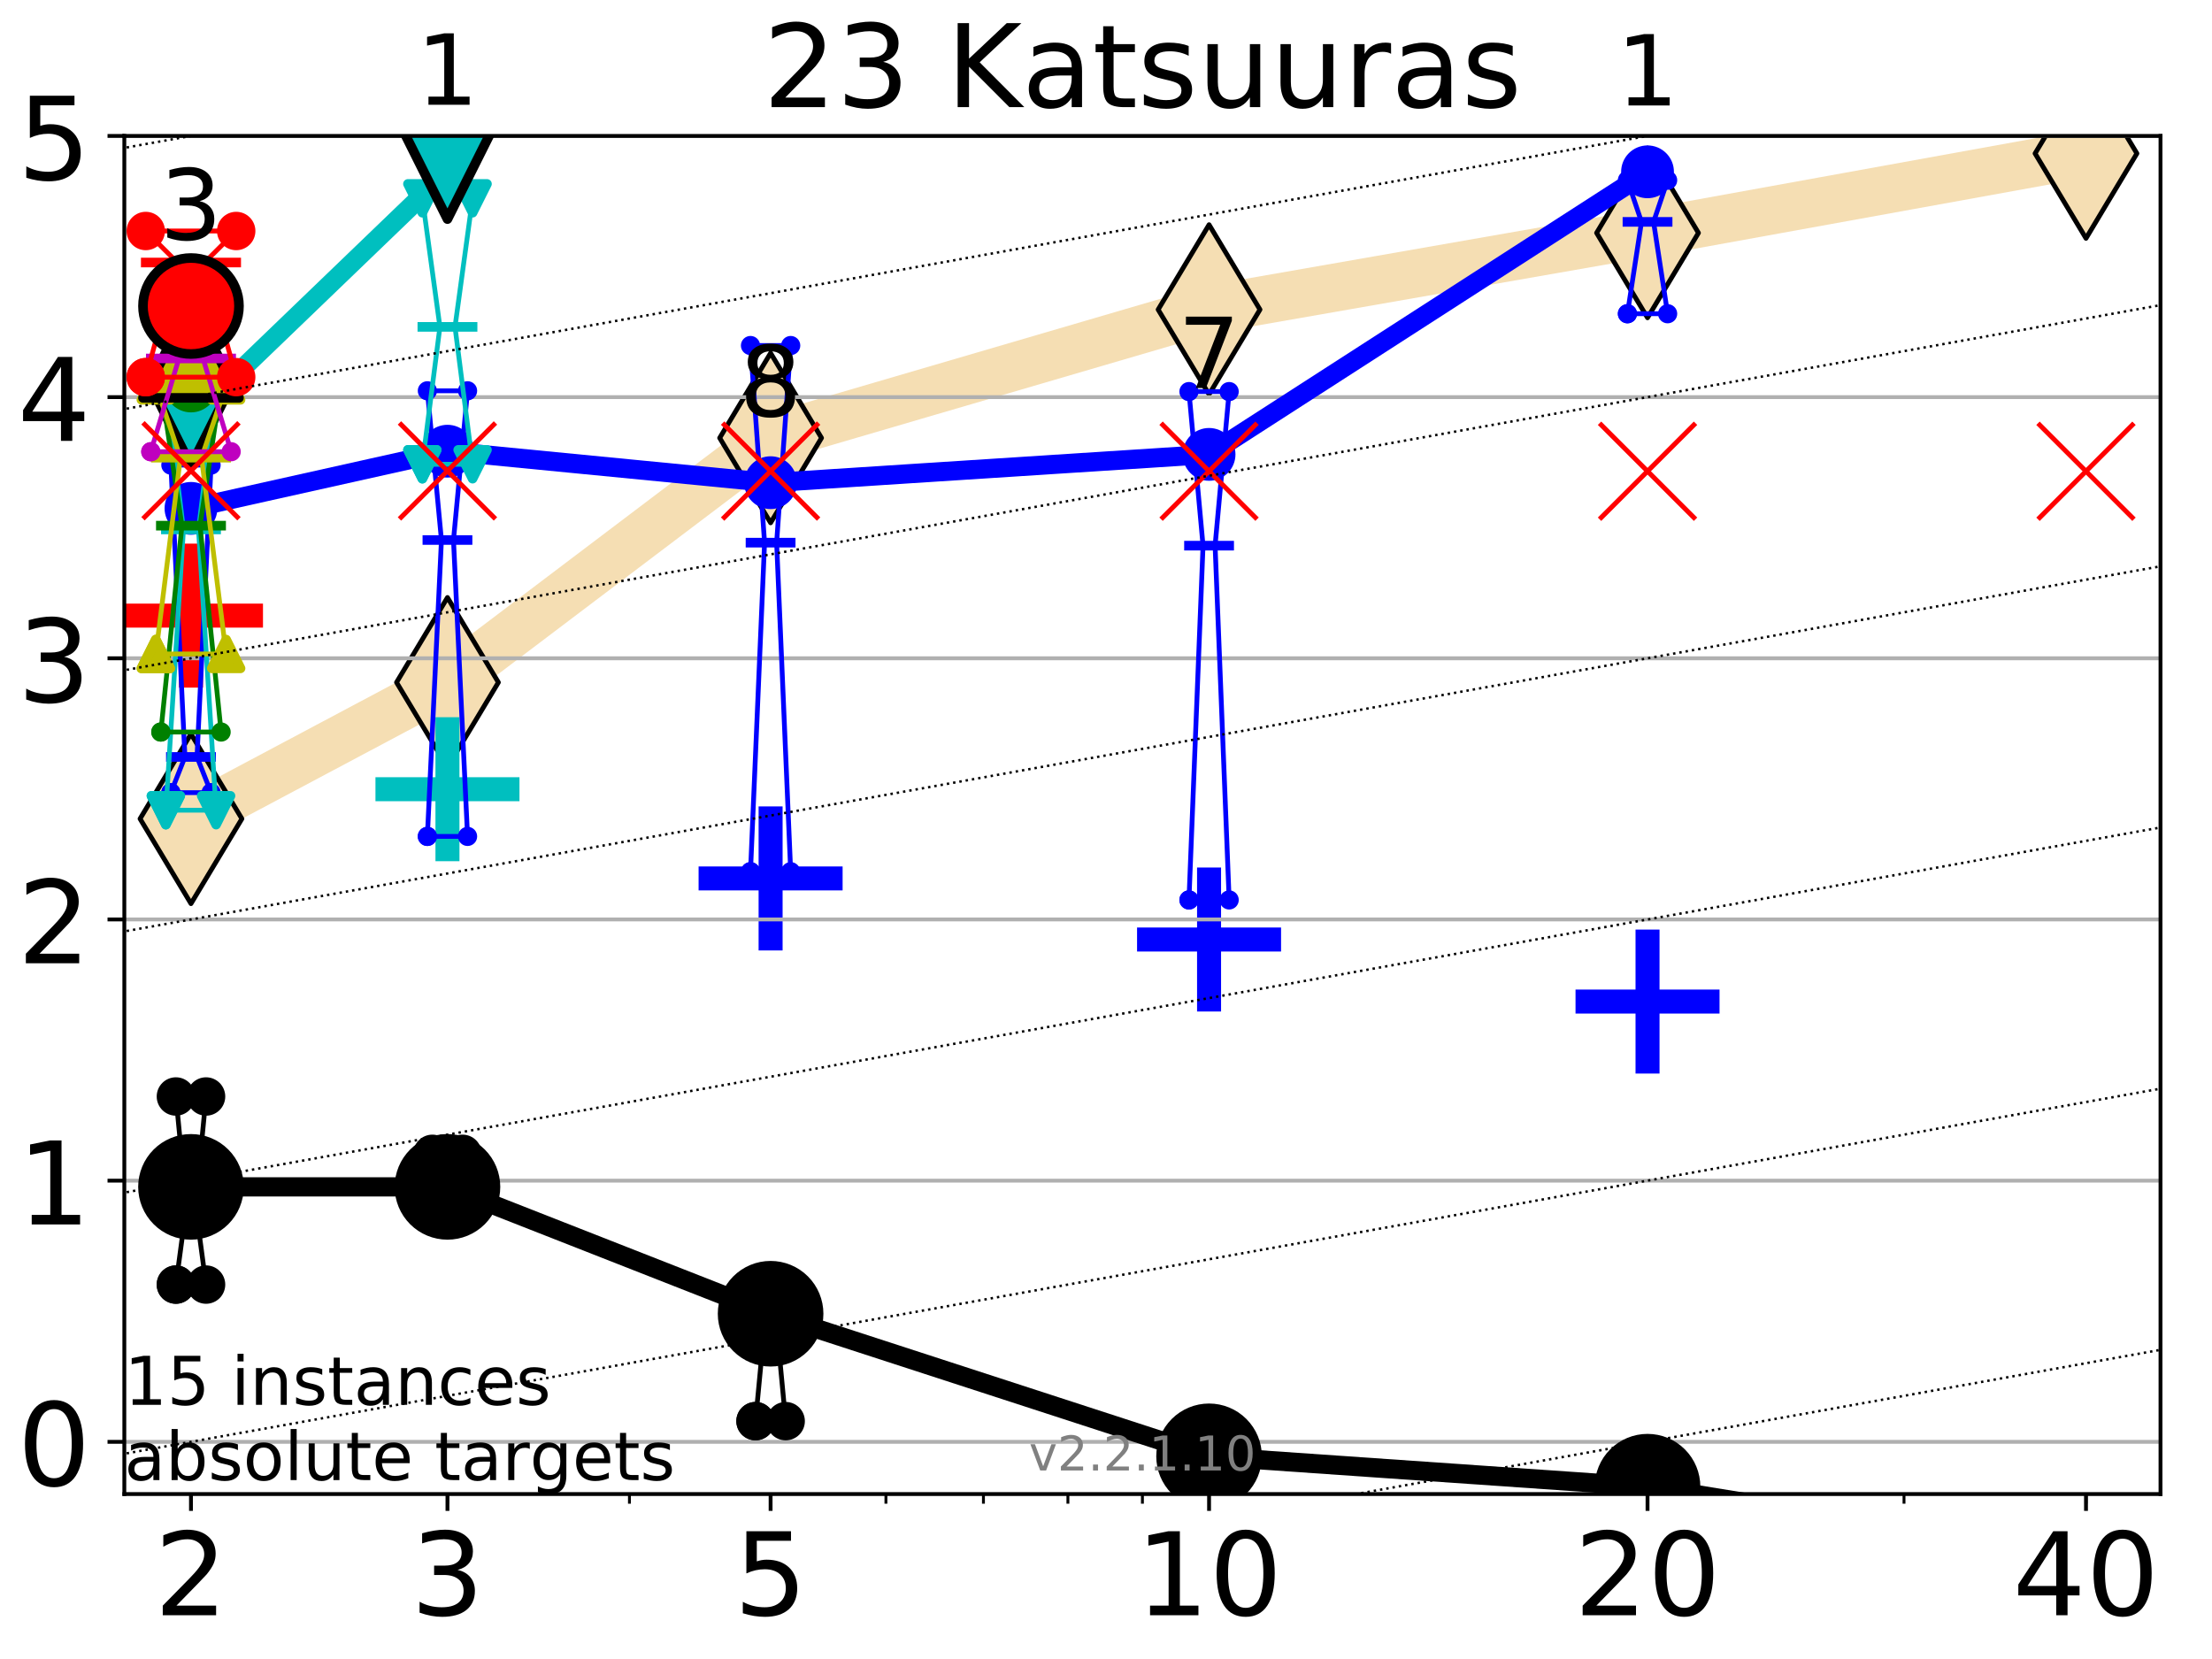 <?xml version="1.0" encoding="utf-8" standalone="no"?>
<!DOCTYPE svg PUBLIC "-//W3C//DTD SVG 1.1//EN"
  "http://www.w3.org/Graphics/SVG/1.1/DTD/svg11.dtd">
<!-- Created with matplotlib (http://matplotlib.org/) -->
<svg height="345.6pt" version="1.1" viewBox="0 0 460.8 345.6" width="460.8pt" xmlns="http://www.w3.org/2000/svg" xmlns:xlink="http://www.w3.org/1999/xlink">
 <defs>
  <style type="text/css">
*{stroke-linecap:butt;stroke-linejoin:round;}
  </style>
 </defs>
 <g id="figure_1">
  <g id="patch_1">
   <path d="M 0 345.6 
L 460.8 345.6 
L 460.8 0 
L 0 0 
z
" style="fill:#ffffff;"/>
  </g>
  <g id="axes_1">
   <g id="patch_2">
    <path d="M 25.9 311.24 
L 450.072 311.24 
L 450.072 28.32 
L 25.9 28.32 
z
" style="fill:#ffffff;"/>
   </g>
   <g id="line2d_1">
    <path clip-path="url(#pc6ecf308d3)" d="M 39.784 170.563 
L 93.215 142.153 
L 160.53 91.232 
L 251.87 64.491 
L 343.211 48.519 
L 434.551 31.97 
" style="fill:none;stroke:#f5deb3;stroke-linecap:square;stroke-width:10;"/>
    <defs>
     <path d="M -0 17.678 
L 10.607 0 
L 0 -17.678 
L -10.607 -0 
z
" id="m8253a3c7b3" style="stroke:#000000;stroke-linejoin:miter;"/>
    </defs>
    <g clip-path="url(#pc6ecf308d3)">
     <use style="fill:#f5deb3;stroke:#000000;stroke-linejoin:miter;" x="39.784" xlink:href="#m8253a3c7b3" y="170.563"/>
     <use style="fill:#f5deb3;stroke:#000000;stroke-linejoin:miter;" x="93.215" xlink:href="#m8253a3c7b3" y="142.153"/>
     <use style="fill:#f5deb3;stroke:#000000;stroke-linejoin:miter;" x="160.53" xlink:href="#m8253a3c7b3" y="91.232"/>
     <use style="fill:#f5deb3;stroke:#000000;stroke-linejoin:miter;" x="251.87" xlink:href="#m8253a3c7b3" y="64.491"/>
     <use style="fill:#f5deb3;stroke:#000000;stroke-linejoin:miter;" x="343.211" xlink:href="#m8253a3c7b3" y="48.519"/>
     <use style="fill:#f5deb3;stroke:#000000;stroke-linejoin:miter;" x="434.551" xlink:href="#m8253a3c7b3" y="31.97"/>
    </g>
   </g>
   <g id="line2d_2">
    <defs>
     <path d="M -15 0 
L 15 0 
M 0 15 
L 0 -15 
" id="ma18762ce54" style="stroke:#ff0000;stroke-width:5;"/>
    </defs>
    <g clip-path="url(#pc6ecf308d3)">
     <use style="fill:#ff0000;stroke:#ff0000;stroke-width:5;" x="39.784" xlink:href="#ma18762ce54" y="128.242"/>
    </g>
   </g>
   <g id="line2d_3">
    <defs>
     <path d="M -15 0 
L 15 0 
M 0 15 
L 0 -15 
" id="mae8ad2102a" style="stroke:#00bfbf;stroke-width:5;"/>
    </defs>
    <g clip-path="url(#pc6ecf308d3)">
     <use style="fill:#00bfbf;stroke:#00bfbf;stroke-width:5;" x="93.215" xlink:href="#mae8ad2102a" y="164.406"/>
    </g>
   </g>
   <g id="line2d_4">
    <defs>
     <path d="M -15 0 
L 15 0 
M 0 15 
L 0 -15 
" id="m7a556e97bc" style="stroke:#0000ff;stroke-width:5;"/>
    </defs>
    <g clip-path="url(#pc6ecf308d3)">
     <use style="fill:#0000ff;stroke:#0000ff;stroke-width:5;" x="160.53" xlink:href="#m7a556e97bc" y="182.993"/>
    </g>
   </g>
   <g id="line2d_5">
    <g clip-path="url(#pc6ecf308d3)">
     <use style="fill:#0000ff;stroke:#0000ff;stroke-width:5;" x="251.87" xlink:href="#m7a556e97bc" y="195.719"/>
    </g>
   </g>
   <g id="line2d_6">
    <g clip-path="url(#pc6ecf308d3)">
     <use style="fill:#0000ff;stroke:#0000ff;stroke-width:5;" x="343.211" xlink:href="#m7a556e97bc" y="208.641"/>
    </g>
   </g>
   <g id="matplotlib.axis_1">
    <g id="xtick_1">
     <g id="line2d_7">
      <defs>
       <path d="M 0 0 
L 0 3.5 
" id="md4d4b51f69" style="stroke:#000000;stroke-width:0.8;"/>
      </defs>
      <g>
       <use style="stroke:#000000;stroke-width:0.8;" x="39.784" xlink:href="#md4d4b51f69" y="311.24"/>
      </g>
     </g>
     <g id="text_1">
      <!-- 2 -->
      <defs>
       <path d="M 19.188 8.297 
L 53.609 8.297 
L 53.609 0 
L 7.328 0 
L 7.328 8.297 
Q 12.938 14.109 22.625 23.891 
Q 32.328 33.688 34.812 36.531 
Q 39.547 41.844 41.422 45.531 
Q 43.312 49.219 43.312 52.781 
Q 43.312 58.594 39.234 62.25 
Q 35.156 65.922 28.609 65.922 
Q 23.969 65.922 18.812 64.312 
Q 13.672 62.703 7.812 59.422 
L 7.812 69.391 
Q 13.766 71.781 18.938 73 
Q 24.125 74.219 28.422 74.219 
Q 39.75 74.219 46.484 68.547 
Q 53.219 62.891 53.219 53.422 
Q 53.219 48.922 51.531 44.891 
Q 49.859 40.875 45.406 35.406 
Q 44.188 33.984 37.641 27.219 
Q 31.109 20.453 19.188 8.297 
z
" id="DejaVuSans-32"/>
      </defs>
      <g transform="translate(32.149 336.476)scale(0.24 -0.24)">
       <use xlink:href="#DejaVuSans-32"/>
      </g>
     </g>
    </g>
    <g id="xtick_2">
     <g id="line2d_8">
      <g>
       <use style="stroke:#000000;stroke-width:0.8;" x="93.215" xlink:href="#md4d4b51f69" y="311.24"/>
      </g>
     </g>
     <g id="text_2">
      <!-- 3 -->
      <defs>
       <path d="M 40.578 39.312 
Q 47.656 37.797 51.625 33 
Q 55.609 28.219 55.609 21.188 
Q 55.609 10.406 48.188 4.484 
Q 40.766 -1.422 27.094 -1.422 
Q 22.516 -1.422 17.656 -0.516 
Q 12.797 0.391 7.625 2.203 
L 7.625 11.719 
Q 11.719 9.328 16.594 8.109 
Q 21.484 6.891 26.812 6.891 
Q 36.078 6.891 40.938 10.547 
Q 45.797 14.203 45.797 21.188 
Q 45.797 27.641 41.281 31.266 
Q 36.766 34.906 28.719 34.906 
L 20.219 34.906 
L 20.219 43.016 
L 29.109 43.016 
Q 36.375 43.016 40.234 45.922 
Q 44.094 48.828 44.094 54.297 
Q 44.094 59.906 40.109 62.906 
Q 36.141 65.922 28.719 65.922 
Q 24.656 65.922 20.016 65.031 
Q 15.375 64.156 9.812 62.312 
L 9.812 71.094 
Q 15.438 72.656 20.344 73.438 
Q 25.25 74.219 29.594 74.219 
Q 40.828 74.219 47.359 69.109 
Q 53.906 64.016 53.906 55.328 
Q 53.906 49.266 50.438 45.094 
Q 46.969 40.922 40.578 39.312 
z
" id="DejaVuSans-33"/>
      </defs>
      <g transform="translate(85.58 336.476)scale(0.24 -0.24)">
       <use xlink:href="#DejaVuSans-33"/>
      </g>
     </g>
    </g>
    <g id="xtick_3">
     <g id="line2d_9">
      <g>
       <use style="stroke:#000000;stroke-width:0.8;" x="160.53" xlink:href="#md4d4b51f69" y="311.24"/>
      </g>
     </g>
     <g id="text_3">
      <!-- 5 -->
      <defs>
       <path d="M 10.797 72.906 
L 49.516 72.906 
L 49.516 64.594 
L 19.828 64.594 
L 19.828 46.734 
Q 21.969 47.469 24.109 47.828 
Q 26.266 48.188 28.422 48.188 
Q 40.625 48.188 47.75 41.5 
Q 54.891 34.812 54.891 23.391 
Q 54.891 11.625 47.562 5.094 
Q 40.234 -1.422 26.906 -1.422 
Q 22.312 -1.422 17.547 -0.641 
Q 12.797 0.141 7.719 1.703 
L 7.719 11.625 
Q 12.109 9.234 16.797 8.062 
Q 21.484 6.891 26.703 6.891 
Q 35.156 6.891 40.078 11.328 
Q 45.016 15.766 45.016 23.391 
Q 45.016 31 40.078 35.438 
Q 35.156 39.891 26.703 39.891 
Q 22.75 39.891 18.812 39.016 
Q 14.891 38.141 10.797 36.281 
z
" id="DejaVuSans-35"/>
      </defs>
      <g transform="translate(152.895 336.476)scale(0.24 -0.24)">
       <use xlink:href="#DejaVuSans-35"/>
      </g>
     </g>
    </g>
    <g id="xtick_4">
     <g id="line2d_10">
      <g>
       <use style="stroke:#000000;stroke-width:0.8;" x="251.87" xlink:href="#md4d4b51f69" y="311.24"/>
      </g>
     </g>
     <g id="text_4">
      <!-- 10 -->
      <defs>
       <path d="M 12.406 8.297 
L 28.516 8.297 
L 28.516 63.922 
L 10.984 60.406 
L 10.984 69.391 
L 28.422 72.906 
L 38.281 72.906 
L 38.281 8.297 
L 54.391 8.297 
L 54.391 0 
L 12.406 0 
z
" id="DejaVuSans-31"/>
       <path d="M 31.781 66.406 
Q 24.172 66.406 20.328 58.906 
Q 16.5 51.422 16.5 36.375 
Q 16.5 21.391 20.328 13.891 
Q 24.172 6.391 31.781 6.391 
Q 39.453 6.391 43.281 13.891 
Q 47.125 21.391 47.125 36.375 
Q 47.125 51.422 43.281 58.906 
Q 39.453 66.406 31.781 66.406 
z
M 31.781 74.219 
Q 44.047 74.219 50.516 64.516 
Q 56.984 54.828 56.984 36.375 
Q 56.984 17.969 50.516 8.266 
Q 44.047 -1.422 31.781 -1.422 
Q 19.531 -1.422 13.062 8.266 
Q 6.594 17.969 6.594 36.375 
Q 6.594 54.828 13.062 64.516 
Q 19.531 74.219 31.781 74.219 
z
" id="DejaVuSans-30"/>
      </defs>
      <g transform="translate(236.6 336.476)scale(0.24 -0.24)">
       <use xlink:href="#DejaVuSans-31"/>
       <use x="63.623" xlink:href="#DejaVuSans-30"/>
      </g>
     </g>
    </g>
    <g id="xtick_5">
     <g id="line2d_11">
      <g>
       <use style="stroke:#000000;stroke-width:0.8;" x="343.211" xlink:href="#md4d4b51f69" y="311.24"/>
      </g>
     </g>
     <g id="text_5">
      <!-- 20 -->
      <g transform="translate(327.941 336.476)scale(0.24 -0.24)">
       <use xlink:href="#DejaVuSans-32"/>
       <use x="63.623" xlink:href="#DejaVuSans-30"/>
      </g>
     </g>
    </g>
    <g id="xtick_6">
     <g id="line2d_12">
      <g>
       <use style="stroke:#000000;stroke-width:0.8;" x="434.551" xlink:href="#md4d4b51f69" y="311.24"/>
      </g>
     </g>
     <g id="text_6">
      <!-- 40 -->
      <defs>
       <path d="M 37.797 64.312 
L 12.891 25.391 
L 37.797 25.391 
z
M 35.203 72.906 
L 47.609 72.906 
L 47.609 25.391 
L 58.016 25.391 
L 58.016 17.188 
L 47.609 17.188 
L 47.609 0 
L 37.797 0 
L 37.797 17.188 
L 4.891 17.188 
L 4.891 26.703 
z
" id="DejaVuSans-34"/>
      </defs>
      <g transform="translate(419.281 336.476)scale(0.24 -0.24)">
       <use xlink:href="#DejaVuSans-34"/>
       <use x="63.623" xlink:href="#DejaVuSans-30"/>
      </g>
     </g>
    </g>
    <g id="xtick_7">
     <g id="line2d_13">
      <defs>
       <path d="M 0 0 
L 0 2 
" id="m8a6a20082f" style="stroke:#000000;stroke-width:0.6;"/>
      </defs>
      <g>
       <use style="stroke:#000000;stroke-width:0.6;" x="39.784" xlink:href="#m8a6a20082f" y="311.24"/>
      </g>
     </g>
    </g>
    <g id="xtick_8">
     <g id="line2d_14">
      <g>
       <use style="stroke:#000000;stroke-width:0.6;" x="93.215" xlink:href="#m8a6a20082f" y="311.24"/>
      </g>
     </g>
    </g>
    <g id="xtick_9">
     <g id="line2d_15">
      <g>
       <use style="stroke:#000000;stroke-width:0.6;" x="131.125" xlink:href="#m8a6a20082f" y="311.24"/>
      </g>
     </g>
    </g>
    <g id="xtick_10">
     <g id="line2d_16">
      <g>
       <use style="stroke:#000000;stroke-width:0.6;" x="160.53" xlink:href="#m8a6a20082f" y="311.24"/>
      </g>
     </g>
    </g>
    <g id="xtick_11">
     <g id="line2d_17">
      <g>
       <use style="stroke:#000000;stroke-width:0.6;" x="184.555" xlink:href="#m8a6a20082f" y="311.24"/>
      </g>
     </g>
    </g>
    <g id="xtick_12">
     <g id="line2d_18">
      <g>
       <use style="stroke:#000000;stroke-width:0.6;" x="204.869" xlink:href="#m8a6a20082f" y="311.24"/>
      </g>
     </g>
    </g>
    <g id="xtick_13">
     <g id="line2d_19">
      <g>
       <use style="stroke:#000000;stroke-width:0.6;" x="222.465" xlink:href="#m8a6a20082f" y="311.24"/>
      </g>
     </g>
    </g>
    <g id="xtick_14">
     <g id="line2d_20">
      <g>
       <use style="stroke:#000000;stroke-width:0.6;" x="237.986" xlink:href="#m8a6a20082f" y="311.24"/>
      </g>
     </g>
    </g>
    <g id="xtick_15">
     <g id="line2d_21">
      <g>
       <use style="stroke:#000000;stroke-width:0.6;" x="343.211" xlink:href="#m8a6a20082f" y="311.24"/>
      </g>
     </g>
    </g>
    <g id="xtick_16">
     <g id="line2d_22">
      <g>
       <use style="stroke:#000000;stroke-width:0.6;" x="396.641" xlink:href="#m8a6a20082f" y="311.24"/>
      </g>
     </g>
    </g>
    <g id="xtick_17">
     <g id="line2d_23">
      <g>
       <use style="stroke:#000000;stroke-width:0.6;" x="434.551" xlink:href="#m8a6a20082f" y="311.24"/>
      </g>
     </g>
    </g>
   </g>
   <g id="matplotlib.axis_2">
    <g id="ytick_1">
     <g id="line2d_24">
      <path clip-path="url(#pc6ecf308d3)" d="M 25.9 300.358 
L 450.072 300.358 
" style="fill:none;stroke:#b0b0b0;stroke-linecap:square;stroke-width:0.8;"/>
     </g>
     <g id="line2d_25">
      <defs>
       <path d="M 0 0 
L -3.5 0 
" id="md6499674c0" style="stroke:#000000;stroke-width:0.8;"/>
      </defs>
      <g>
       <use style="stroke:#000000;stroke-width:0.8;" x="25.9" xlink:href="#md6499674c0" y="300.358"/>
      </g>
     </g>
     <g id="text_7">
      <!-- 0 -->
      <g transform="translate(3.63 309.477)scale(0.24 -0.24)">
       <use xlink:href="#DejaVuSans-30"/>
      </g>
     </g>
    </g>
    <g id="ytick_2">
     <g id="line2d_26">
      <path clip-path="url(#pc6ecf308d3)" d="M 25.9 245.951 
L 450.072 245.951 
" style="fill:none;stroke:#b0b0b0;stroke-linecap:square;stroke-width:0.8;"/>
     </g>
     <g id="line2d_27">
      <g>
       <use style="stroke:#000000;stroke-width:0.8;" x="25.9" xlink:href="#md6499674c0" y="245.951"/>
      </g>
     </g>
     <g id="text_8">
      <!-- 1 -->
      <g transform="translate(3.63 255.069)scale(0.24 -0.24)">
       <use xlink:href="#DejaVuSans-31"/>
      </g>
     </g>
    </g>
    <g id="ytick_3">
     <g id="line2d_28">
      <path clip-path="url(#pc6ecf308d3)" d="M 25.9 191.543 
L 450.072 191.543 
" style="fill:none;stroke:#b0b0b0;stroke-linecap:square;stroke-width:0.8;"/>
     </g>
     <g id="line2d_29">
      <g>
       <use style="stroke:#000000;stroke-width:0.8;" x="25.9" xlink:href="#md6499674c0" y="191.543"/>
      </g>
     </g>
     <g id="text_9">
      <!-- 2 -->
      <g transform="translate(3.63 200.661)scale(0.24 -0.24)">
       <use xlink:href="#DejaVuSans-32"/>
      </g>
     </g>
    </g>
    <g id="ytick_4">
     <g id="line2d_30">
      <path clip-path="url(#pc6ecf308d3)" d="M 25.9 137.135 
L 450.072 137.135 
" style="fill:none;stroke:#b0b0b0;stroke-linecap:square;stroke-width:0.8;"/>
     </g>
     <g id="line2d_31">
      <g>
       <use style="stroke:#000000;stroke-width:0.8;" x="25.9" xlink:href="#md6499674c0" y="137.135"/>
      </g>
     </g>
     <g id="text_10">
      <!-- 3 -->
      <g transform="translate(3.63 146.254)scale(0.24 -0.24)">
       <use xlink:href="#DejaVuSans-33"/>
      </g>
     </g>
    </g>
    <g id="ytick_5">
     <g id="line2d_32">
      <path clip-path="url(#pc6ecf308d3)" d="M 25.9 82.728 
L 450.072 82.728 
" style="fill:none;stroke:#b0b0b0;stroke-linecap:square;stroke-width:0.8;"/>
     </g>
     <g id="line2d_33">
      <g>
       <use style="stroke:#000000;stroke-width:0.8;" x="25.9" xlink:href="#md6499674c0" y="82.728"/>
      </g>
     </g>
     <g id="text_11">
      <!-- 4 -->
      <g transform="translate(3.63 91.846)scale(0.24 -0.24)">
       <use xlink:href="#DejaVuSans-34"/>
      </g>
     </g>
    </g>
    <g id="ytick_6">
     <g id="line2d_34">
      <path clip-path="url(#pc6ecf308d3)" d="M 25.9 28.32 
L 450.072 28.32 
" style="fill:none;stroke:#b0b0b0;stroke-linecap:square;stroke-width:0.8;"/>
     </g>
     <g id="line2d_35">
      <g>
       <use style="stroke:#000000;stroke-width:0.8;" x="25.9" xlink:href="#md6499674c0" y="28.32"/>
      </g>
     </g>
     <g id="text_12">
      <!-- 5 -->
      <g transform="translate(3.63 37.438)scale(0.24 -0.24)">
       <use xlink:href="#DejaVuSans-35"/>
      </g>
     </g>
    </g>
   </g>
   <g id="line2d_36">
    <path clip-path="url(#pc6ecf308d3)" d="M 36.644 267.602 
L 38.842 251.223 
L 36.644 228.42 
L 42.924 228.42 
L 40.726 251.223 
L 42.924 267.602 
L 36.644 267.602 
" style="fill:none;stroke:#000000;stroke-linecap:square;"/>
   </g>
   <g id="line2d_37">
    <path clip-path="url(#pc6ecf308d3)" d="M 36.644 267.602 
L 42.924 267.602 
L 42.924 228.42 
L 36.644 228.42 
L 36.644 267.602 
" style="fill:none;"/>
    <defs>
     <path d="M 0 3 
C 0.796 3 1.559 2.684 2.121 2.121 
C 2.684 1.559 3 0.796 3 0 
C 3 -0.796 2.684 -1.559 2.121 -2.121 
C 1.559 -2.684 0.796 -3 0 -3 
C -0.796 -3 -1.559 -2.684 -2.121 -2.121 
C -2.684 -1.559 -3 -0.796 -3 0 
C -3 0.796 -2.684 1.559 -2.121 2.121 
C -1.559 2.684 -0.796 3 0 3 
z
" id="m1a66021384" style="stroke:#000000;stroke-width:2;"/>
    </defs>
    <g clip-path="url(#pc6ecf308d3)">
     <use style="stroke:#000000;stroke-width:2;" x="36.644" xlink:href="#m1a66021384" y="267.602"/>
     <use style="stroke:#000000;stroke-width:2;" x="42.924" xlink:href="#m1a66021384" y="267.602"/>
     <use style="stroke:#000000;stroke-width:2;" x="42.924" xlink:href="#m1a66021384" y="228.42"/>
     <use style="stroke:#000000;stroke-width:2;" x="36.644" xlink:href="#m1a66021384" y="228.42"/>
     <use style="stroke:#000000;stroke-width:2;" x="36.644" xlink:href="#m1a66021384" y="267.602"/>
    </g>
   </g>
   <g id="line2d_38">
    <path clip-path="url(#pc6ecf308d3)" d="M 36.644 251.223 
L 42.924 251.223 
" style="fill:none;stroke:#000000;stroke-linecap:square;stroke-width:2;"/>
   </g>
   <g id="line2d_39">
    <path clip-path="url(#pc6ecf308d3)" d="M 90.075 253.279 
L 92.273 240.365 
L 90.075 240.365 
L 96.355 240.365 
L 94.157 240.365 
L 96.355 253.279 
L 90.075 253.279 
" style="fill:none;stroke:#000000;stroke-linecap:square;"/>
   </g>
   <g id="line2d_40">
    <path clip-path="url(#pc6ecf308d3)" d="M 90.075 253.279 
L 96.355 253.279 
L 96.355 240.365 
L 90.075 240.365 
L 90.075 253.279 
" style="fill:none;"/>
    <g clip-path="url(#pc6ecf308d3)">
     <use style="stroke:#000000;stroke-width:2;" x="90.075" xlink:href="#m1a66021384" y="253.279"/>
     <use style="stroke:#000000;stroke-width:2;" x="96.355" xlink:href="#m1a66021384" y="253.279"/>
     <use style="stroke:#000000;stroke-width:2;" x="96.355" xlink:href="#m1a66021384" y="240.365"/>
     <use style="stroke:#000000;stroke-width:2;" x="90.075" xlink:href="#m1a66021384" y="240.365"/>
     <use style="stroke:#000000;stroke-width:2;" x="90.075" xlink:href="#m1a66021384" y="253.279"/>
    </g>
   </g>
   <g id="line2d_41">
    <path clip-path="url(#pc6ecf308d3)" d="M 90.075 240.365 
L 96.355 240.365 
" style="fill:none;stroke:#000000;stroke-linecap:square;stroke-width:2;"/>
   </g>
   <g id="line2d_42">
    <path clip-path="url(#pc6ecf308d3)" d="M 157.39 296.05 
L 159.588 272.874 
L 157.39 272.874 
L 163.669 272.874 
L 161.472 272.874 
L 163.669 296.05 
L 157.39 296.05 
" style="fill:none;stroke:#000000;stroke-linecap:square;"/>
   </g>
   <g id="line2d_43">
    <path clip-path="url(#pc6ecf308d3)" d="M 157.39 296.05 
L 163.669 296.05 
L 163.669 272.874 
L 157.39 272.874 
L 157.39 296.05 
" style="fill:none;"/>
    <g clip-path="url(#pc6ecf308d3)">
     <use style="stroke:#000000;stroke-width:2;" x="157.39" xlink:href="#m1a66021384" y="296.05"/>
     <use style="stroke:#000000;stroke-width:2;" x="163.669" xlink:href="#m1a66021384" y="296.05"/>
     <use style="stroke:#000000;stroke-width:2;" x="163.669" xlink:href="#m1a66021384" y="272.874"/>
     <use style="stroke:#000000;stroke-width:2;" x="157.39" xlink:href="#m1a66021384" y="272.874"/>
     <use style="stroke:#000000;stroke-width:2;" x="157.39" xlink:href="#m1a66021384" y="296.05"/>
    </g>
   </g>
   <g id="line2d_44">
    <path clip-path="url(#pc6ecf308d3)" d="M 157.39 272.874 
L 163.669 272.874 
" style="fill:none;stroke:#000000;stroke-linecap:square;stroke-width:2;"/>
   </g>
   <g id="line2d_45">
    <path clip-path="url(#pc6ecf308d3)" d="M 248.73 338.388 
L 250.928 312.429 
L 248.73 305.631 
L 255.01 305.631 
L 252.812 312.429 
L 255.01 338.388 
L 248.73 338.388 
" style="fill:none;stroke:#000000;stroke-linecap:square;"/>
   </g>
   <g id="line2d_46">
    <path clip-path="url(#pc6ecf308d3)" d="M 248.73 338.388 
L 255.01 338.388 
L 255.01 305.631 
L 248.73 305.631 
L 248.73 338.388 
" style="fill:none;"/>
    <g clip-path="url(#pc6ecf308d3)">
     <use style="stroke:#000000;stroke-width:2;" x="248.73" xlink:href="#m1a66021384" y="338.388"/>
     <use style="stroke:#000000;stroke-width:2;" x="255.01" xlink:href="#m1a66021384" y="338.388"/>
     <use style="stroke:#000000;stroke-width:2;" x="255.01" xlink:href="#m1a66021384" y="305.631"/>
     <use style="stroke:#000000;stroke-width:2;" x="248.73" xlink:href="#m1a66021384" y="305.631"/>
     <use style="stroke:#000000;stroke-width:2;" x="248.73" xlink:href="#m1a66021384" y="338.388"/>
    </g>
   </g>
   <g id="line2d_47">
    <path clip-path="url(#pc6ecf308d3)" d="M 248.73 312.429 
L 255.01 312.429 
" style="fill:none;stroke:#000000;stroke-linecap:square;stroke-width:2;"/>
   </g>
   <g id="line2d_48">
    <path clip-path="url(#pc6ecf308d3)" d="M 340.071 338.388 
L 342.269 328.807 
L 340.071 312.429 
L 346.35 312.429 
L 344.152 328.807 
L 346.35 338.388 
L 340.071 338.388 
" style="fill:none;stroke:#000000;stroke-linecap:square;"/>
   </g>
   <g id="line2d_49">
    <path clip-path="url(#pc6ecf308d3)" d="M 340.071 338.388 
L 346.35 338.388 
L 346.35 312.429 
L 340.071 312.429 
L 340.071 338.388 
" style="fill:none;"/>
    <g clip-path="url(#pc6ecf308d3)">
     <use style="stroke:#000000;stroke-width:2;" x="340.071" xlink:href="#m1a66021384" y="338.388"/>
     <use style="stroke:#000000;stroke-width:2;" x="346.35" xlink:href="#m1a66021384" y="338.388"/>
     <use style="stroke:#000000;stroke-width:2;" x="346.35" xlink:href="#m1a66021384" y="312.429"/>
     <use style="stroke:#000000;stroke-width:2;" x="340.071" xlink:href="#m1a66021384" y="312.429"/>
     <use style="stroke:#000000;stroke-width:2;" x="340.071" xlink:href="#m1a66021384" y="338.388"/>
    </g>
   </g>
   <g id="line2d_50">
    <path clip-path="url(#pc6ecf308d3)" d="M 340.071 328.807 
L 346.35 328.807 
" style="fill:none;stroke:#000000;stroke-linecap:square;stroke-width:2;"/>
   </g>
   <g id="line2d_51">
    <path clip-path="url(#pc6ecf308d3)" d="M 432.348 346.6 
L 433.609 335.605 
L 431.411 322.009 
L 437.691 322.009 
L 435.493 335.605 
L 436.754 346.6 
" style="fill:none;stroke:#000000;stroke-linecap:square;"/>
   </g>
   <g id="line2d_52">
    <path clip-path="url(#pc6ecf308d3)" d="M 437.691 346.6 
L 437.691 322.009 
L 431.411 322.009 
L 431.411 346.6 
" style="fill:none;"/>
    <g clip-path="url(#pc6ecf308d3)">
     <use style="stroke:#000000;stroke-width:2;" x="431.411" xlink:href="#m1a66021384" y="354.766"/>
     <use style="stroke:#000000;stroke-width:2;" x="437.691" xlink:href="#m1a66021384" y="354.766"/>
     <use style="stroke:#000000;stroke-width:2;" x="437.691" xlink:href="#m1a66021384" y="322.009"/>
     <use style="stroke:#000000;stroke-width:2;" x="431.411" xlink:href="#m1a66021384" y="322.009"/>
     <use style="stroke:#000000;stroke-width:2;" x="431.411" xlink:href="#m1a66021384" y="354.766"/>
    </g>
   </g>
   <g id="line2d_53">
    <path clip-path="url(#pc6ecf308d3)" d="M 431.411 335.605 
L 437.691 335.605 
" style="fill:none;stroke:#000000;stroke-linecap:square;stroke-width:2;"/>
   </g>
   <g id="line2d_54">
    <path clip-path="url(#pc6ecf308d3)" d="M 39.784 247.246 
L 93.215 247.246 
" style="fill:none;stroke:#000000;stroke-linecap:square;stroke-width:4;"/>
   </g>
   <g id="line2d_55">
    <path clip-path="url(#pc6ecf308d3)" d="M 93.215 247.246 
L 160.53 273.675 
" style="fill:none;stroke:#000000;stroke-linecap:square;stroke-width:4;"/>
   </g>
   <g id="line2d_56">
    <path clip-path="url(#pc6ecf308d3)" d="M 160.53 273.675 
L 251.87 303.379 
" style="fill:none;stroke:#000000;stroke-linecap:square;stroke-width:4;"/>
   </g>
   <g id="line2d_57">
    <path clip-path="url(#pc6ecf308d3)" d="M 251.87 303.379 
L 343.211 309.704 
" style="fill:none;stroke:#000000;stroke-linecap:square;stroke-width:4;"/>
   </g>
   <g id="line2d_58">
    <path clip-path="url(#pc6ecf308d3)" d="M 343.211 309.704 
L 434.551 324.499 
" style="fill:none;stroke:#000000;stroke-linecap:square;stroke-width:4;"/>
   </g>
   <g id="line2d_59">
    <path clip-path="url(#pc6ecf308d3)" d="M 39.784 247.246 
L 93.215 247.246 
L 160.53 273.675 
L 251.87 303.379 
L 343.211 309.704 
L 434.551 324.499 
" style="fill:none;"/>
    <defs>
     <path d="M 0 10 
C 2.652 10 5.196 8.946 7.071 7.071 
C 8.946 5.196 10 2.652 10 0 
C 10 -2.652 8.946 -5.196 7.071 -7.071 
C 5.196 -8.946 2.652 -10 0 -10 
C -2.652 -10 -5.196 -8.946 -7.071 -7.071 
C -8.946 -5.196 -10 -2.652 -10 0 
C -10 2.652 -8.946 5.196 -7.071 7.071 
C -5.196 8.946 -2.652 10 0 10 
z
" id="mcb4cfe2858" style="stroke:#000000;stroke-width:2;"/>
    </defs>
    <g clip-path="url(#pc6ecf308d3)">
     <use style="stroke:#000000;stroke-width:2;" x="39.784" xlink:href="#mcb4cfe2858" y="247.246"/>
     <use style="stroke:#000000;stroke-width:2;" x="93.215" xlink:href="#mcb4cfe2858" y="247.246"/>
     <use style="stroke:#000000;stroke-width:2;" x="160.53" xlink:href="#mcb4cfe2858" y="273.675"/>
     <use style="stroke:#000000;stroke-width:2;" x="251.87" xlink:href="#mcb4cfe2858" y="303.379"/>
     <use style="stroke:#000000;stroke-width:2;" x="343.211" xlink:href="#mcb4cfe2858" y="309.704"/>
     <use style="stroke:#000000;stroke-width:2;" x="434.551" xlink:href="#mcb4cfe2858" y="324.499"/>
    </g>
   </g>
   <g id="line2d_60">
    <path clip-path="url(#pc6ecf308d3)" d="M 35.597 165.116 
L 38.528 157.69 
L 35.597 96.888 
L 43.971 96.888 
L 41.04 157.69 
L 43.971 165.116 
L 35.597 165.116 
" style="fill:none;stroke:#0000ff;stroke-linecap:square;"/>
   </g>
   <g id="line2d_61">
    <path clip-path="url(#pc6ecf308d3)" d="M 35.597 165.116 
L 43.971 165.116 
L 43.971 96.888 
L 35.597 96.888 
L 35.597 165.116 
" style="fill:none;"/>
    <defs>
     <path d="M 0 1.5 
C 0.398 1.5 0.779 1.342 1.061 1.061 
C 1.342 0.779 1.5 0.398 1.5 0 
C 1.5 -0.398 1.342 -0.779 1.061 -1.061 
C 0.779 -1.342 0.398 -1.5 0 -1.5 
C -0.398 -1.5 -0.779 -1.342 -1.061 -1.061 
C -1.342 -0.779 -1.5 -0.398 -1.5 0 
C -1.5 0.398 -1.342 0.779 -1.061 1.061 
C -0.779 1.342 -0.398 1.5 0 1.5 
z
" id="mafd8afa6bd" style="stroke:#0000ff;"/>
    </defs>
    <g clip-path="url(#pc6ecf308d3)">
     <use style="fill:#0000ff;stroke:#0000ff;" x="35.597" xlink:href="#mafd8afa6bd" y="165.116"/>
     <use style="fill:#0000ff;stroke:#0000ff;" x="43.971" xlink:href="#mafd8afa6bd" y="165.116"/>
     <use style="fill:#0000ff;stroke:#0000ff;" x="43.971" xlink:href="#mafd8afa6bd" y="96.888"/>
     <use style="fill:#0000ff;stroke:#0000ff;" x="35.597" xlink:href="#mafd8afa6bd" y="96.888"/>
     <use style="fill:#0000ff;stroke:#0000ff;" x="35.597" xlink:href="#mafd8afa6bd" y="165.116"/>
    </g>
   </g>
   <g id="line2d_62">
    <path clip-path="url(#pc6ecf308d3)" d="M 35.597 157.69 
L 43.971 157.69 
" style="fill:none;stroke:#0000ff;stroke-linecap:square;stroke-width:2;"/>
   </g>
   <g id="line2d_63">
    <path clip-path="url(#pc6ecf308d3)" d="M 89.028 174.238 
L 91.959 112.496 
L 89.028 81.412 
L 97.401 81.412 
L 94.471 112.496 
L 97.401 174.238 
L 89.028 174.238 
" style="fill:none;stroke:#0000ff;stroke-linecap:square;"/>
   </g>
   <g id="line2d_64">
    <path clip-path="url(#pc6ecf308d3)" d="M 89.028 174.238 
L 97.401 174.238 
L 97.401 81.412 
L 89.028 81.412 
L 89.028 174.238 
" style="fill:none;"/>
    <g clip-path="url(#pc6ecf308d3)">
     <use style="fill:#0000ff;stroke:#0000ff;" x="89.028" xlink:href="#mafd8afa6bd" y="174.238"/>
     <use style="fill:#0000ff;stroke:#0000ff;" x="97.401" xlink:href="#mafd8afa6bd" y="174.238"/>
     <use style="fill:#0000ff;stroke:#0000ff;" x="97.401" xlink:href="#mafd8afa6bd" y="81.412"/>
     <use style="fill:#0000ff;stroke:#0000ff;" x="89.028" xlink:href="#mafd8afa6bd" y="81.412"/>
     <use style="fill:#0000ff;stroke:#0000ff;" x="89.028" xlink:href="#mafd8afa6bd" y="174.238"/>
    </g>
   </g>
   <g id="line2d_65">
    <path clip-path="url(#pc6ecf308d3)" d="M 89.028 112.496 
L 97.401 112.496 
" style="fill:none;stroke:#0000ff;stroke-linecap:square;stroke-width:2;"/>
   </g>
   <g id="line2d_66">
    <path clip-path="url(#pc6ecf308d3)" d="M 156.343 181.587 
L 159.274 113.041 
L 156.343 71.981 
L 164.716 71.981 
L 161.786 113.041 
L 164.716 181.587 
L 156.343 181.587 
" style="fill:none;stroke:#0000ff;stroke-linecap:square;"/>
   </g>
   <g id="line2d_67">
    <path clip-path="url(#pc6ecf308d3)" d="M 156.343 181.587 
L 164.716 181.587 
L 164.716 71.981 
L 156.343 71.981 
L 156.343 181.587 
" style="fill:none;"/>
    <g clip-path="url(#pc6ecf308d3)">
     <use style="fill:#0000ff;stroke:#0000ff;" x="156.343" xlink:href="#mafd8afa6bd" y="181.587"/>
     <use style="fill:#0000ff;stroke:#0000ff;" x="164.716" xlink:href="#mafd8afa6bd" y="181.587"/>
     <use style="fill:#0000ff;stroke:#0000ff;" x="164.716" xlink:href="#mafd8afa6bd" y="71.981"/>
     <use style="fill:#0000ff;stroke:#0000ff;" x="156.343" xlink:href="#mafd8afa6bd" y="71.981"/>
     <use style="fill:#0000ff;stroke:#0000ff;" x="156.343" xlink:href="#mafd8afa6bd" y="181.587"/>
    </g>
   </g>
   <g id="line2d_68">
    <path clip-path="url(#pc6ecf308d3)" d="M 156.343 113.041 
L 164.716 113.041 
" style="fill:none;stroke:#0000ff;stroke-linecap:square;stroke-width:2;"/>
   </g>
   <g id="line2d_69">
    <path clip-path="url(#pc6ecf308d3)" d="M 247.683 187.472 
L 250.614 113.672 
L 247.683 81.575 
L 256.057 81.575 
L 253.126 113.672 
L 256.057 187.472 
L 247.683 187.472 
" style="fill:none;stroke:#0000ff;stroke-linecap:square;"/>
   </g>
   <g id="line2d_70">
    <path clip-path="url(#pc6ecf308d3)" d="M 247.683 187.472 
L 256.057 187.472 
L 256.057 81.575 
L 247.683 81.575 
L 247.683 187.472 
" style="fill:none;"/>
    <g clip-path="url(#pc6ecf308d3)">
     <use style="fill:#0000ff;stroke:#0000ff;" x="247.683" xlink:href="#mafd8afa6bd" y="187.472"/>
     <use style="fill:#0000ff;stroke:#0000ff;" x="256.057" xlink:href="#mafd8afa6bd" y="187.472"/>
     <use style="fill:#0000ff;stroke:#0000ff;" x="256.057" xlink:href="#mafd8afa6bd" y="81.575"/>
     <use style="fill:#0000ff;stroke:#0000ff;" x="247.683" xlink:href="#mafd8afa6bd" y="81.575"/>
     <use style="fill:#0000ff;stroke:#0000ff;" x="247.683" xlink:href="#mafd8afa6bd" y="187.472"/>
    </g>
   </g>
   <g id="line2d_71">
    <path clip-path="url(#pc6ecf308d3)" d="M 247.683 113.672 
L 256.057 113.672 
" style="fill:none;stroke:#0000ff;stroke-linecap:square;stroke-width:2;"/>
   </g>
   <g id="line2d_72">
    <path clip-path="url(#pc6ecf308d3)" d="M 339.024 65.356 
L 341.955 46.225 
L 339.024 37.544 
L 347.397 37.544 
L 344.466 46.225 
L 347.397 65.356 
L 339.024 65.356 
" style="fill:none;stroke:#0000ff;stroke-linecap:square;"/>
   </g>
   <g id="line2d_73">
    <path clip-path="url(#pc6ecf308d3)" d="M 339.024 65.356 
L 347.397 65.356 
L 347.397 37.544 
L 339.024 37.544 
L 339.024 65.356 
" style="fill:none;"/>
    <g clip-path="url(#pc6ecf308d3)">
     <use style="fill:#0000ff;stroke:#0000ff;" x="339.024" xlink:href="#mafd8afa6bd" y="65.356"/>
     <use style="fill:#0000ff;stroke:#0000ff;" x="347.397" xlink:href="#mafd8afa6bd" y="65.356"/>
     <use style="fill:#0000ff;stroke:#0000ff;" x="347.397" xlink:href="#mafd8afa6bd" y="37.544"/>
     <use style="fill:#0000ff;stroke:#0000ff;" x="339.024" xlink:href="#mafd8afa6bd" y="37.544"/>
     <use style="fill:#0000ff;stroke:#0000ff;" x="339.024" xlink:href="#mafd8afa6bd" y="65.356"/>
    </g>
   </g>
   <g id="line2d_74">
    <path clip-path="url(#pc6ecf308d3)" d="M 339.024 46.225 
L 347.397 46.225 
" style="fill:none;stroke:#0000ff;stroke-linecap:square;stroke-width:2;"/>
   </g>
   <g id="line2d_75">
    <path clip-path="url(#pc6ecf308d3)" d="M 39.784 105.903 
L 93.215 93.992 
" style="fill:none;stroke:#0000ff;stroke-linecap:square;stroke-width:4;"/>
   </g>
   <g id="line2d_76">
    <path clip-path="url(#pc6ecf308d3)" d="M 93.215 93.992 
L 160.53 100.55 
" style="fill:none;stroke:#0000ff;stroke-linecap:square;stroke-width:4;"/>
   </g>
   <g id="line2d_77">
    <path clip-path="url(#pc6ecf308d3)" d="M 160.53 100.55 
L 251.87 94.656 
" style="fill:none;stroke:#0000ff;stroke-linecap:square;stroke-width:4;"/>
   </g>
   <g id="line2d_78">
    <path clip-path="url(#pc6ecf308d3)" d="M 251.87 94.656 
L 343.211 35.794 
" style="fill:none;stroke:#0000ff;stroke-linecap:square;stroke-width:4;"/>
   </g>
   <g id="line2d_79">
    <path clip-path="url(#pc6ecf308d3)" d="M 39.784 105.903 
L 93.215 93.992 
L 160.53 100.55 
L 251.87 94.656 
L 343.211 35.794 
" style="fill:none;"/>
    <defs>
     <path d="M 0 5 
C 1.326 5 2.598 4.473 3.536 3.536 
C 4.473 2.598 5 1.326 5 0 
C 5 -1.326 4.473 -2.598 3.536 -3.536 
C 2.598 -4.473 1.326 -5 0 -5 
C -1.326 -5 -2.598 -4.473 -3.536 -3.536 
C -4.473 -2.598 -5 -1.326 -5 0 
C -5 1.326 -4.473 2.598 -3.536 3.536 
C -2.598 4.473 -1.326 5 0 5 
z
" id="m1933dff8cc" style="stroke:#0000ff;"/>
    </defs>
    <g clip-path="url(#pc6ecf308d3)">
     <use style="fill:#0000ff;stroke:#0000ff;" x="39.784" xlink:href="#m1933dff8cc" y="105.903"/>
     <use style="fill:#0000ff;stroke:#0000ff;" x="93.215" xlink:href="#m1933dff8cc" y="93.992"/>
     <use style="fill:#0000ff;stroke:#0000ff;" x="160.53" xlink:href="#m1933dff8cc" y="100.55"/>
     <use style="fill:#0000ff;stroke:#0000ff;" x="251.87" xlink:href="#m1933dff8cc" y="94.656"/>
     <use style="fill:#0000ff;stroke:#0000ff;" x="343.211" xlink:href="#m1933dff8cc" y="35.794"/>
    </g>
   </g>
   <g id="line2d_80">
    <path clip-path="url(#pc6ecf308d3)" d="M 34.551 168.784 
L 38.214 110.287 
L 34.551 80.428 
L 45.017 80.428 
L 41.354 110.287 
L 45.017 168.784 
L 34.551 168.784 
" style="fill:none;stroke:#00bfbf;stroke-linecap:square;"/>
   </g>
   <g id="line2d_81">
    <path clip-path="url(#pc6ecf308d3)" d="M 34.551 168.784 
L 45.017 168.784 
L 45.017 80.428 
L 34.551 80.428 
L 34.551 168.784 
" style="fill:none;"/>
    <defs>
     <path d="M -0 3 
L 3 -3 
L -3 -3 
z
" id="m94671861c3" style="stroke:#00bfbf;stroke-linejoin:miter;stroke-width:2;"/>
    </defs>
    <g clip-path="url(#pc6ecf308d3)">
     <use style="fill:#00bfbf;stroke:#00bfbf;stroke-linejoin:miter;stroke-width:2;" x="34.551" xlink:href="#m94671861c3" y="168.784"/>
     <use style="fill:#00bfbf;stroke:#00bfbf;stroke-linejoin:miter;stroke-width:2;" x="45.017" xlink:href="#m94671861c3" y="168.784"/>
     <use style="fill:#00bfbf;stroke:#00bfbf;stroke-linejoin:miter;stroke-width:2;" x="45.017" xlink:href="#m94671861c3" y="80.428"/>
     <use style="fill:#00bfbf;stroke:#00bfbf;stroke-linejoin:miter;stroke-width:2;" x="34.551" xlink:href="#m94671861c3" y="80.428"/>
     <use style="fill:#00bfbf;stroke:#00bfbf;stroke-linejoin:miter;stroke-width:2;" x="34.551" xlink:href="#m94671861c3" y="168.784"/>
    </g>
   </g>
   <g id="line2d_82">
    <path clip-path="url(#pc6ecf308d3)" d="M 34.551 110.287 
L 45.017 110.287 
" style="fill:none;stroke:#00bfbf;stroke-linecap:square;stroke-width:2;"/>
   </g>
   <g id="line2d_83">
    <path clip-path="url(#pc6ecf308d3)" d="M 87.982 96.717 
L 91.645 68.098 
L 87.982 41.314 
L 98.448 41.314 
L 94.785 68.098 
L 98.448 96.717 
L 87.982 96.717 
" style="fill:none;stroke:#00bfbf;stroke-linecap:square;"/>
   </g>
   <g id="line2d_84">
    <path clip-path="url(#pc6ecf308d3)" d="M 87.982 96.717 
L 98.448 96.717 
L 98.448 41.314 
L 87.982 41.314 
L 87.982 96.717 
" style="fill:none;"/>
    <g clip-path="url(#pc6ecf308d3)">
     <use style="fill:#00bfbf;stroke:#00bfbf;stroke-linejoin:miter;stroke-width:2;" x="87.982" xlink:href="#m94671861c3" y="96.717"/>
     <use style="fill:#00bfbf;stroke:#00bfbf;stroke-linejoin:miter;stroke-width:2;" x="98.448" xlink:href="#m94671861c3" y="96.717"/>
     <use style="fill:#00bfbf;stroke:#00bfbf;stroke-linejoin:miter;stroke-width:2;" x="98.448" xlink:href="#m94671861c3" y="41.314"/>
     <use style="fill:#00bfbf;stroke:#00bfbf;stroke-linejoin:miter;stroke-width:2;" x="87.982" xlink:href="#m94671861c3" y="41.314"/>
     <use style="fill:#00bfbf;stroke:#00bfbf;stroke-linejoin:miter;stroke-width:2;" x="87.982" xlink:href="#m94671861c3" y="96.717"/>
    </g>
   </g>
   <g id="line2d_85">
    <path clip-path="url(#pc6ecf308d3)" d="M 87.982 68.098 
L 98.448 68.098 
" style="fill:none;stroke:#00bfbf;stroke-linecap:square;stroke-width:2;"/>
   </g>
   <g id="line2d_86">
    <path clip-path="url(#pc6ecf308d3)" d="M 39.784 87.059 
L 93.215 35.644 
" style="fill:none;stroke:#00bfbf;stroke-linecap:square;stroke-width:4;"/>
   </g>
   <g id="line2d_87">
    <path clip-path="url(#pc6ecf308d3)" d="M 39.784 87.059 
L 93.215 35.644 
" style="fill:none;"/>
    <defs>
     <path d="M -0 10 
L 10 -10 
L -10 -10 
z
" id="mfb1008b465" style="stroke:#000000;stroke-linejoin:miter;stroke-width:2;"/>
    </defs>
    <g clip-path="url(#pc6ecf308d3)">
     <use style="fill:#00bfbf;stroke:#000000;stroke-linejoin:miter;stroke-width:2;" x="39.784" xlink:href="#mfb1008b465" y="87.059"/>
     <use style="fill:#00bfbf;stroke:#000000;stroke-linejoin:miter;stroke-width:2;" x="93.215" xlink:href="#mfb1008b465" y="35.644"/>
    </g>
   </g>
   <g id="line2d_88">
    <path clip-path="url(#pc6ecf308d3)" d="M 33.504 152.496 
L 37.9 109.504 
L 33.504 80.311 
L 46.064 80.311 
L 41.668 109.504 
L 46.064 152.496 
L 33.504 152.496 
" style="fill:none;stroke:#008000;stroke-linecap:square;"/>
   </g>
   <g id="line2d_89">
    <path clip-path="url(#pc6ecf308d3)" d="M 33.504 152.496 
L 46.064 152.496 
L 46.064 80.311 
L 33.504 80.311 
L 33.504 152.496 
" style="fill:none;"/>
    <defs>
     <path d="M 0 1.5 
C 0.398 1.5 0.779 1.342 1.061 1.061 
C 1.342 0.779 1.5 0.398 1.5 0 
C 1.5 -0.398 1.342 -0.779 1.061 -1.061 
C 0.779 -1.342 0.398 -1.5 0 -1.5 
C -0.398 -1.5 -0.779 -1.342 -1.061 -1.061 
C -1.342 -0.779 -1.5 -0.398 -1.5 0 
C -1.5 0.398 -1.342 0.779 -1.061 1.061 
C -0.779 1.342 -0.398 1.5 0 1.5 
z
" id="m4171aedcf6" style="stroke:#008000;"/>
    </defs>
    <g clip-path="url(#pc6ecf308d3)">
     <use style="fill:#008000;stroke:#008000;" x="33.504" xlink:href="#m4171aedcf6" y="152.496"/>
     <use style="fill:#008000;stroke:#008000;" x="46.064" xlink:href="#m4171aedcf6" y="152.496"/>
     <use style="fill:#008000;stroke:#008000;" x="46.064" xlink:href="#m4171aedcf6" y="80.311"/>
     <use style="fill:#008000;stroke:#008000;" x="33.504" xlink:href="#m4171aedcf6" y="80.311"/>
     <use style="fill:#008000;stroke:#008000;" x="33.504" xlink:href="#m4171aedcf6" y="152.496"/>
    </g>
   </g>
   <g id="line2d_90">
    <path clip-path="url(#pc6ecf308d3)" d="M 33.504 109.504 
L 46.064 109.504 
" style="fill:none;stroke:#008000;stroke-linecap:square;stroke-width:2;"/>
   </g>
   <g id="line2d_91">
    <path clip-path="url(#pc6ecf308d3)" d="M 39.784 80.41 
" style="fill:none;"/>
    <defs>
     <path d="M 0 5 
C 1.326 5 2.598 4.473 3.536 3.536 
C 4.473 2.598 5 1.326 5 0 
C 5 -1.326 4.473 -2.598 3.536 -3.536 
C 2.598 -4.473 1.326 -5 0 -5 
C -1.326 -5 -2.598 -4.473 -3.536 -3.536 
C -4.473 -2.598 -5 -1.326 -5 0 
C -5 1.326 -4.473 2.598 -3.536 3.536 
C -2.598 4.473 -1.326 5 0 5 
z
" id="mc691a0f6d3" style="stroke:#008000;"/>
    </defs>
    <g clip-path="url(#pc6ecf308d3)">
     <use style="fill:#008000;stroke:#008000;" x="39.784" xlink:href="#mc691a0f6d3" y="80.41"/>
    </g>
   </g>
   <g id="line2d_92">
    <path clip-path="url(#pc6ecf308d3)" d="M 32.458 136.231 
L 37.586 95.332 
L 32.458 80.281 
L 47.11 80.281 
L 41.982 95.332 
L 47.11 136.231 
L 32.458 136.231 
" style="fill:none;stroke:#bfbf00;stroke-linecap:square;"/>
   </g>
   <g id="line2d_93">
    <path clip-path="url(#pc6ecf308d3)" d="M 32.458 136.231 
L 47.11 136.231 
L 47.11 80.281 
L 32.458 80.281 
L 32.458 136.231 
" style="fill:none;"/>
    <defs>
     <path d="M 0 -3 
L -3 3 
L 3 3 
z
" id="m98807df0f2" style="stroke:#bfbf00;stroke-linejoin:miter;stroke-width:2;"/>
    </defs>
    <g clip-path="url(#pc6ecf308d3)">
     <use style="fill:#bfbf00;stroke:#bfbf00;stroke-linejoin:miter;stroke-width:2;" x="32.458" xlink:href="#m98807df0f2" y="136.231"/>
     <use style="fill:#bfbf00;stroke:#bfbf00;stroke-linejoin:miter;stroke-width:2;" x="47.11" xlink:href="#m98807df0f2" y="136.231"/>
     <use style="fill:#bfbf00;stroke:#bfbf00;stroke-linejoin:miter;stroke-width:2;" x="47.11" xlink:href="#m98807df0f2" y="80.281"/>
     <use style="fill:#bfbf00;stroke:#bfbf00;stroke-linejoin:miter;stroke-width:2;" x="32.458" xlink:href="#m98807df0f2" y="80.281"/>
     <use style="fill:#bfbf00;stroke:#bfbf00;stroke-linejoin:miter;stroke-width:2;" x="32.458" xlink:href="#m98807df0f2" y="136.231"/>
    </g>
   </g>
   <g id="line2d_94">
    <path clip-path="url(#pc6ecf308d3)" d="M 32.458 95.332 
L 47.11 95.332 
" style="fill:none;stroke:#bfbf00;stroke-linecap:square;stroke-width:2;"/>
   </g>
   <g id="line2d_95">
    <path clip-path="url(#pc6ecf308d3)" d="M 39.784 72.882 
" style="fill:none;"/>
    <defs>
     <path d="M 0 -10 
L -10 10 
L 10 10 
z
" id="m7ac3361762" style="stroke:#000000;stroke-linejoin:miter;stroke-width:2;"/>
    </defs>
    <g clip-path="url(#pc6ecf308d3)">
     <use style="fill:#bfbf00;stroke:#000000;stroke-linejoin:miter;stroke-width:2;" x="39.784" xlink:href="#m7ac3361762" y="72.882"/>
    </g>
   </g>
   <g id="line2d_96">
    <path clip-path="url(#pc6ecf308d3)" d="M 31.411 94.1 
L 37.272 74.674 
L 31.411 64.254 
L 48.157 64.254 
L 42.296 74.674 
L 48.157 94.1 
L 31.411 94.1 
" style="fill:none;stroke:#bf00bf;stroke-linecap:square;"/>
   </g>
   <g id="line2d_97">
    <path clip-path="url(#pc6ecf308d3)" d="M 31.411 94.1 
L 48.157 94.1 
L 48.157 64.254 
L 31.411 64.254 
L 31.411 94.1 
" style="fill:none;"/>
    <defs>
     <path d="M 0 1.5 
C 0.398 1.5 0.779 1.342 1.061 1.061 
C 1.342 0.779 1.5 0.398 1.5 0 
C 1.5 -0.398 1.342 -0.779 1.061 -1.061 
C 0.779 -1.342 0.398 -1.5 0 -1.5 
C -0.398 -1.5 -0.779 -1.342 -1.061 -1.061 
C -1.342 -0.779 -1.5 -0.398 -1.5 0 
C -1.5 0.398 -1.342 0.779 -1.061 1.061 
C -0.779 1.342 -0.398 1.5 0 1.5 
z
" id="m9163b7c7fa" style="stroke:#bf00bf;"/>
    </defs>
    <g clip-path="url(#pc6ecf308d3)">
     <use style="fill:#bf00bf;stroke:#bf00bf;" x="31.411" xlink:href="#m9163b7c7fa" y="94.1"/>
     <use style="fill:#bf00bf;stroke:#bf00bf;" x="48.157" xlink:href="#m9163b7c7fa" y="94.1"/>
     <use style="fill:#bf00bf;stroke:#bf00bf;" x="48.157" xlink:href="#m9163b7c7fa" y="64.254"/>
     <use style="fill:#bf00bf;stroke:#bf00bf;" x="31.411" xlink:href="#m9163b7c7fa" y="64.254"/>
     <use style="fill:#bf00bf;stroke:#bf00bf;" x="31.411" xlink:href="#m9163b7c7fa" y="94.1"/>
    </g>
   </g>
   <g id="line2d_98">
    <path clip-path="url(#pc6ecf308d3)" d="M 31.411 74.674 
L 48.157 74.674 
" style="fill:none;stroke:#bf00bf;stroke-linecap:square;stroke-width:2;"/>
   </g>
   <g id="line2d_99">
    <path clip-path="url(#pc6ecf308d3)" d="M 39.784 64.188 
" style="fill:none;"/>
    <defs>
     <path d="M 0 5 
C 1.326 5 2.598 4.473 3.536 3.536 
C 4.473 2.598 5 1.326 5 0 
C 5 -1.326 4.473 -2.598 3.536 -3.536 
C 2.598 -4.473 1.326 -5 0 -5 
C -1.326 -5 -2.598 -4.473 -3.536 -3.536 
C -4.473 -2.598 -5 -1.326 -5 0 
C -5 1.326 -4.473 2.598 -3.536 3.536 
C -2.598 4.473 -1.326 5 0 5 
z
" id="md03efc9230" style="stroke:#bf00bf;"/>
    </defs>
    <g clip-path="url(#pc6ecf308d3)">
     <use style="fill:#bf00bf;stroke:#bf00bf;" x="39.784" xlink:href="#md03efc9230" y="64.188"/>
    </g>
   </g>
   <g id="line2d_100">
    <path clip-path="url(#pc6ecf308d3)" d="M 30.364 78.568 
L 36.958 54.685 
L 30.364 48.121 
L 49.204 48.121 
L 42.61 54.685 
L 49.204 78.568 
L 30.364 78.568 
" style="fill:none;stroke:#ff0000;stroke-linecap:square;"/>
   </g>
   <g id="line2d_101">
    <path clip-path="url(#pc6ecf308d3)" d="M 30.364 78.568 
L 49.204 78.568 
L 49.204 48.121 
L 30.364 48.121 
L 30.364 78.568 
" style="fill:none;"/>
    <defs>
     <path d="M 0 3 
C 0.796 3 1.559 2.684 2.121 2.121 
C 2.684 1.559 3 0.796 3 0 
C 3 -0.796 2.684 -1.559 2.121 -2.121 
C 1.559 -2.684 0.796 -3 0 -3 
C -0.796 -3 -1.559 -2.684 -2.121 -2.121 
C -2.684 -1.559 -3 -0.796 -3 0 
C -3 0.796 -2.684 1.559 -2.121 2.121 
C -1.559 2.684 -0.796 3 0 3 
z
" id="m8ce8b59fe3" style="stroke:#ff0000;stroke-width:2;"/>
    </defs>
    <g clip-path="url(#pc6ecf308d3)">
     <use style="fill:#ff0000;stroke:#ff0000;stroke-width:2;" x="30.364" xlink:href="#m8ce8b59fe3" y="78.568"/>
     <use style="fill:#ff0000;stroke:#ff0000;stroke-width:2;" x="49.204" xlink:href="#m8ce8b59fe3" y="78.568"/>
     <use style="fill:#ff0000;stroke:#ff0000;stroke-width:2;" x="49.204" xlink:href="#m8ce8b59fe3" y="48.121"/>
     <use style="fill:#ff0000;stroke:#ff0000;stroke-width:2;" x="30.364" xlink:href="#m8ce8b59fe3" y="48.121"/>
     <use style="fill:#ff0000;stroke:#ff0000;stroke-width:2;" x="30.364" xlink:href="#m8ce8b59fe3" y="78.568"/>
    </g>
   </g>
   <g id="line2d_102">
    <path clip-path="url(#pc6ecf308d3)" d="M 30.364 54.685 
L 49.204 54.685 
" style="fill:none;stroke:#ff0000;stroke-linecap:square;stroke-width:2;"/>
   </g>
   <g id="line2d_103">
    <path clip-path="url(#pc6ecf308d3)" d="M 39.784 63.747 
" style="fill:none;"/>
    <defs>
     <path d="M 0 10 
C 2.652 10 5.196 8.946 7.071 7.071 
C 8.946 5.196 10 2.652 10 0 
C 10 -2.652 8.946 -5.196 7.071 -7.071 
C 5.196 -8.946 2.652 -10 0 -10 
C -2.652 -10 -5.196 -8.946 -7.071 -7.071 
C -8.946 -5.196 -10 -2.652 -10 0 
C -10 2.652 -8.946 5.196 -7.071 7.071 
C -5.196 8.946 -2.652 10 0 10 
z
" id="m8ab567ef9f" style="stroke:#000000;stroke-width:2;"/>
    </defs>
    <g clip-path="url(#pc6ecf308d3)">
     <use style="fill:#ff0000;stroke:#000000;stroke-width:2;" x="39.784" xlink:href="#m8ab567ef9f" y="63.747"/>
    </g>
   </g>
   <g id="line2d_104"/>
   <g id="line2d_105"/>
   <g id="line2d_106"/>
   <g id="line2d_107"/>
   <g id="line2d_108"/>
   <g id="line2d_109"/>
   <g id="line2d_110"/>
   <g id="line2d_111">
    <defs>
     <path d="M -10 10 
L 10 -10 
M -10 -10 
L 10 10 
" id="m16f25af1d3" style="stroke:#ff0000;"/>
    </defs>
    <g clip-path="url(#pc6ecf308d3)">
     <use style="fill:#ff0000;stroke:#ff0000;" x="39.784" xlink:href="#m16f25af1d3" y="98.066"/>
     <use style="fill:#ff0000;stroke:#ff0000;" x="93.215" xlink:href="#m16f25af1d3" y="98.104"/>
     <use style="fill:#ff0000;stroke:#ff0000;" x="160.53" xlink:href="#m16f25af1d3" y="98.134"/>
     <use style="fill:#ff0000;stroke:#ff0000;" x="251.87" xlink:href="#m16f25af1d3" y="98.157"/>
     <use style="fill:#ff0000;stroke:#ff0000;" x="343.211" xlink:href="#m16f25af1d3" y="98.168"/>
     <use style="fill:#ff0000;stroke:#ff0000;" x="434.551" xlink:href="#m16f25af1d3" y="98.174"/>
    </g>
   </g>
   <g id="line2d_112">
    <path clip-path="url(#pc6ecf308d3)" d="M 85.326 346.6 
L 461.8 279.094 
" style="fill:none;stroke:#000000;stroke-dasharray:0.5,0.825;stroke-dashoffset:0;stroke-width:0.5;"/>
   </g>
   <g id="line2d_113">
    <path clip-path="url(#pc6ecf308d3)" d="M -1 307.671 
L 461.8 224.686 
" style="fill:none;stroke:#000000;stroke-dasharray:0.5,0.825;stroke-dashoffset:0;stroke-width:0.5;"/>
   </g>
   <g id="line2d_114">
    <path clip-path="url(#pc6ecf308d3)" d="M -1 253.264 
L 461.8 170.279 
" style="fill:none;stroke:#000000;stroke-dasharray:0.5,0.825;stroke-dashoffset:0;stroke-width:0.5;"/>
   </g>
   <g id="line2d_115">
    <path clip-path="url(#pc6ecf308d3)" d="M -1 198.856 
L 461.8 115.871 
" style="fill:none;stroke:#000000;stroke-dasharray:0.5,0.825;stroke-dashoffset:0;stroke-width:0.5;"/>
   </g>
   <g id="line2d_116">
    <path clip-path="url(#pc6ecf308d3)" d="M -1 144.448 
L 461.8 61.463 
" style="fill:none;stroke:#000000;stroke-dasharray:0.5,0.825;stroke-dashoffset:0;stroke-width:0.5;"/>
   </g>
   <g id="line2d_117">
    <path clip-path="url(#pc6ecf308d3)" d="M -1 90.041 
L 461.8 7.056 
" style="fill:none;stroke:#000000;stroke-dasharray:0.5,0.825;stroke-dashoffset:0;stroke-width:0.5;"/>
   </g>
   <g id="line2d_118">
    <path clip-path="url(#pc6ecf308d3)" d="M -1 35.633 
L 203.299 -1 
" style="fill:none;stroke:#000000;stroke-dasharray:0.5,0.825;stroke-dashoffset:0;stroke-width:0.5;"/>
   </g>
   <g id="line2d_119">
    <path clip-path="url(#pc6ecf308d3)" style="fill:none;stroke:#000000;stroke-dasharray:0.5,0.825;stroke-dashoffset:0;stroke-width:0.5;"/>
   </g>
   <g id="line2d_120">
    <path clip-path="url(#pc6ecf308d3)" style="fill:none;stroke:#000000;stroke-dasharray:0.5,0.825;stroke-dashoffset:0;stroke-width:0.5;"/>
   </g>
   <g id="patch_3">
    <path d="M 25.9 311.24 
L 25.9 28.32 
" style="fill:none;stroke:#000000;stroke-linecap:square;stroke-linejoin:miter;stroke-width:0.8;"/>
   </g>
   <g id="patch_4">
    <path d="M 450.072 311.24 
L 450.072 28.32 
" style="fill:none;stroke:#000000;stroke-linecap:square;stroke-linejoin:miter;stroke-width:0.8;"/>
   </g>
   <g id="patch_5">
    <path d="M 25.9 311.24 
L 450.072 311.24 
" style="fill:none;stroke:#000000;stroke-linecap:square;stroke-linejoin:miter;stroke-width:0.8;"/>
   </g>
   <g id="patch_6">
    <path d="M 25.9 28.32 
L 450.072 28.32 
" style="fill:none;stroke:#000000;stroke-linecap:square;stroke-linejoin:miter;stroke-width:0.8;"/>
   </g>
   <g id="text_13">
    <!-- 3 -->
    <g transform="translate(33.294 49.923)scale(0.204 -0.204)">
     <use xlink:href="#DejaVuSans-33"/>
    </g>
   </g>
   <g id="text_14">
    <!-- 1 -->
    <g transform="translate(86.725 21.82)scale(0.204 -0.204)">
     <use xlink:href="#DejaVuSans-31"/>
    </g>
   </g>
   <g id="text_15">
    <!-- 8 -->
    <defs>
     <path d="M 31.781 34.625 
Q 24.75 34.625 20.719 30.859 
Q 16.703 27.094 16.703 20.516 
Q 16.703 13.922 20.719 10.156 
Q 24.75 6.391 31.781 6.391 
Q 38.812 6.391 42.859 10.172 
Q 46.922 13.969 46.922 20.516 
Q 46.922 27.094 42.891 30.859 
Q 38.875 34.625 31.781 34.625 
z
M 21.922 38.812 
Q 15.578 40.375 12.031 44.719 
Q 8.5 49.078 8.5 55.328 
Q 8.5 64.062 14.719 69.141 
Q 20.953 74.219 31.781 74.219 
Q 42.672 74.219 48.875 69.141 
Q 55.078 64.062 55.078 55.328 
Q 55.078 49.078 51.531 44.719 
Q 48 40.375 41.703 38.812 
Q 48.828 37.156 52.797 32.312 
Q 56.781 27.484 56.781 20.516 
Q 56.781 9.906 50.312 4.234 
Q 43.844 -1.422 31.781 -1.422 
Q 19.734 -1.422 13.25 4.234 
Q 6.781 9.906 6.781 20.516 
Q 6.781 27.484 10.781 32.312 
Q 14.797 37.156 21.922 38.812 
z
M 18.312 54.391 
Q 18.312 48.734 21.844 45.562 
Q 25.391 42.391 31.781 42.391 
Q 38.141 42.391 41.719 45.562 
Q 45.312 48.734 45.312 54.391 
Q 45.312 60.062 41.719 63.234 
Q 38.141 66.406 31.781 66.406 
Q 25.391 66.406 21.844 63.234 
Q 18.312 60.062 18.312 54.391 
z
" id="DejaVuSans-38"/>
    </defs>
    <g transform="translate(154.04 86.726)scale(0.204 -0.204)">
     <use xlink:href="#DejaVuSans-38"/>
    </g>
   </g>
   <g id="text_16">
    <!-- 7 -->
    <defs>
     <path d="M 8.203 72.906 
L 55.078 72.906 
L 55.078 68.703 
L 28.609 0 
L 18.312 0 
L 43.219 64.594 
L 8.203 64.594 
z
" id="DejaVuSans-37"/>
    </defs>
    <g transform="translate(245.38 80.832)scale(0.204 -0.204)">
     <use xlink:href="#DejaVuSans-37"/>
    </g>
   </g>
   <g id="text_17">
    <!-- 1 -->
    <g transform="translate(336.721 21.971)scale(0.204 -0.204)">
     <use xlink:href="#DejaVuSans-31"/>
    </g>
   </g>
   <g id="text_18">
    <!-- 15 instances -->
    <defs>
     <path id="DejaVuSans-20"/>
     <path d="M 9.422 54.688 
L 18.406 54.688 
L 18.406 0 
L 9.422 0 
z
M 9.422 75.984 
L 18.406 75.984 
L 18.406 64.594 
L 9.422 64.594 
z
" id="DejaVuSans-69"/>
     <path d="M 54.891 33.016 
L 54.891 0 
L 45.906 0 
L 45.906 32.719 
Q 45.906 40.484 42.875 44.328 
Q 39.844 48.188 33.797 48.188 
Q 26.516 48.188 22.312 43.547 
Q 18.109 38.922 18.109 30.906 
L 18.109 0 
L 9.078 0 
L 9.078 54.688 
L 18.109 54.688 
L 18.109 46.188 
Q 21.344 51.125 25.703 53.562 
Q 30.078 56 35.797 56 
Q 45.219 56 50.047 50.172 
Q 54.891 44.344 54.891 33.016 
z
" id="DejaVuSans-6e"/>
     <path d="M 44.281 53.078 
L 44.281 44.578 
Q 40.484 46.531 36.375 47.5 
Q 32.281 48.484 27.875 48.484 
Q 21.188 48.484 17.844 46.438 
Q 14.5 44.391 14.5 40.281 
Q 14.5 37.156 16.891 35.375 
Q 19.281 33.594 26.516 31.984 
L 29.594 31.297 
Q 39.156 29.25 43.188 25.516 
Q 47.219 21.781 47.219 15.094 
Q 47.219 7.469 41.188 3.016 
Q 35.156 -1.422 24.609 -1.422 
Q 20.219 -1.422 15.453 -0.562 
Q 10.688 0.297 5.422 2 
L 5.422 11.281 
Q 10.406 8.688 15.234 7.391 
Q 20.062 6.109 24.812 6.109 
Q 31.156 6.109 34.562 8.281 
Q 37.984 10.453 37.984 14.406 
Q 37.984 18.062 35.516 20.016 
Q 33.062 21.969 24.703 23.781 
L 21.578 24.516 
Q 13.234 26.266 9.516 29.906 
Q 5.812 33.547 5.812 39.891 
Q 5.812 47.609 11.281 51.797 
Q 16.75 56 26.812 56 
Q 31.781 56 36.172 55.266 
Q 40.578 54.547 44.281 53.078 
z
" id="DejaVuSans-73"/>
     <path d="M 18.312 70.219 
L 18.312 54.688 
L 36.812 54.688 
L 36.812 47.703 
L 18.312 47.703 
L 18.312 18.016 
Q 18.312 11.328 20.141 9.422 
Q 21.969 7.516 27.594 7.516 
L 36.812 7.516 
L 36.812 0 
L 27.594 0 
Q 17.188 0 13.234 3.875 
Q 9.281 7.766 9.281 18.016 
L 9.281 47.703 
L 2.688 47.703 
L 2.688 54.688 
L 9.281 54.688 
L 9.281 70.219 
z
" id="DejaVuSans-74"/>
     <path d="M 34.281 27.484 
Q 23.391 27.484 19.188 25 
Q 14.984 22.516 14.984 16.5 
Q 14.984 11.719 18.141 8.906 
Q 21.297 6.109 26.703 6.109 
Q 34.188 6.109 38.703 11.406 
Q 43.219 16.703 43.219 25.484 
L 43.219 27.484 
z
M 52.203 31.203 
L 52.203 0 
L 43.219 0 
L 43.219 8.297 
Q 40.141 3.328 35.547 0.953 
Q 30.953 -1.422 24.312 -1.422 
Q 15.922 -1.422 10.953 3.297 
Q 6 8.016 6 15.922 
Q 6 25.141 12.172 29.828 
Q 18.359 34.516 30.609 34.516 
L 43.219 34.516 
L 43.219 35.406 
Q 43.219 41.609 39.141 45 
Q 35.062 48.391 27.688 48.391 
Q 23 48.391 18.547 47.266 
Q 14.109 46.141 10.016 43.891 
L 10.016 52.203 
Q 14.938 54.109 19.578 55.047 
Q 24.219 56 28.609 56 
Q 40.484 56 46.344 49.844 
Q 52.203 43.703 52.203 31.203 
z
" id="DejaVuSans-61"/>
     <path d="M 48.781 52.594 
L 48.781 44.188 
Q 44.969 46.297 41.141 47.344 
Q 37.312 48.391 33.406 48.391 
Q 24.656 48.391 19.812 42.844 
Q 14.984 37.312 14.984 27.297 
Q 14.984 17.281 19.812 11.734 
Q 24.656 6.203 33.406 6.203 
Q 37.312 6.203 41.141 7.25 
Q 44.969 8.297 48.781 10.406 
L 48.781 2.094 
Q 45.016 0.344 40.984 -0.531 
Q 36.969 -1.422 32.422 -1.422 
Q 20.062 -1.422 12.781 6.344 
Q 5.516 14.109 5.516 27.297 
Q 5.516 40.672 12.859 48.328 
Q 20.219 56 33.016 56 
Q 37.156 56 41.109 55.141 
Q 45.062 54.297 48.781 52.594 
z
" id="DejaVuSans-63"/>
     <path d="M 56.203 29.594 
L 56.203 25.203 
L 14.891 25.203 
Q 15.484 15.922 20.484 11.062 
Q 25.484 6.203 34.422 6.203 
Q 39.594 6.203 44.453 7.469 
Q 49.312 8.734 54.109 11.281 
L 54.109 2.781 
Q 49.266 0.734 44.188 -0.344 
Q 39.109 -1.422 33.891 -1.422 
Q 20.797 -1.422 13.156 6.188 
Q 5.516 13.812 5.516 26.812 
Q 5.516 40.234 12.766 48.109 
Q 20.016 56 32.328 56 
Q 43.359 56 49.781 48.891 
Q 56.203 41.797 56.203 29.594 
z
M 47.219 32.234 
Q 47.125 39.594 43.094 43.984 
Q 39.062 48.391 32.422 48.391 
Q 24.906 48.391 20.391 44.141 
Q 15.875 39.891 15.188 32.172 
z
" id="DejaVuSans-65"/>
    </defs>
    <g transform="translate(25.9 292.651)scale(0.14 -0.14)">
     <use xlink:href="#DejaVuSans-31"/>
     <use x="63.623" xlink:href="#DejaVuSans-35"/>
     <use x="127.246" xlink:href="#DejaVuSans-20"/>
     <use x="159.033" xlink:href="#DejaVuSans-69"/>
     <use x="186.816" xlink:href="#DejaVuSans-6e"/>
     <use x="250.195" xlink:href="#DejaVuSans-73"/>
     <use x="302.295" xlink:href="#DejaVuSans-74"/>
     <use x="341.504" xlink:href="#DejaVuSans-61"/>
     <use x="402.783" xlink:href="#DejaVuSans-6e"/>
     <use x="466.162" xlink:href="#DejaVuSans-63"/>
     <use x="521.143" xlink:href="#DejaVuSans-65"/>
     <use x="582.666" xlink:href="#DejaVuSans-73"/>
    </g>
    <!-- absolute targets -->
    <defs>
     <path d="M 48.688 27.297 
Q 48.688 37.203 44.609 42.844 
Q 40.531 48.484 33.406 48.484 
Q 26.266 48.484 22.188 42.844 
Q 18.109 37.203 18.109 27.297 
Q 18.109 17.391 22.188 11.75 
Q 26.266 6.109 33.406 6.109 
Q 40.531 6.109 44.609 11.75 
Q 48.688 17.391 48.688 27.297 
z
M 18.109 46.391 
Q 20.953 51.266 25.266 53.625 
Q 29.594 56 35.594 56 
Q 45.562 56 51.781 48.094 
Q 58.016 40.188 58.016 27.297 
Q 58.016 14.406 51.781 6.484 
Q 45.562 -1.422 35.594 -1.422 
Q 29.594 -1.422 25.266 0.953 
Q 20.953 3.328 18.109 8.203 
L 18.109 0 
L 9.078 0 
L 9.078 75.984 
L 18.109 75.984 
z
" id="DejaVuSans-62"/>
     <path d="M 30.609 48.391 
Q 23.391 48.391 19.188 42.75 
Q 14.984 37.109 14.984 27.297 
Q 14.984 17.484 19.156 11.844 
Q 23.344 6.203 30.609 6.203 
Q 37.797 6.203 41.984 11.859 
Q 46.188 17.531 46.188 27.297 
Q 46.188 37.016 41.984 42.703 
Q 37.797 48.391 30.609 48.391 
z
M 30.609 56 
Q 42.328 56 49.016 48.375 
Q 55.719 40.766 55.719 27.297 
Q 55.719 13.875 49.016 6.219 
Q 42.328 -1.422 30.609 -1.422 
Q 18.844 -1.422 12.172 6.219 
Q 5.516 13.875 5.516 27.297 
Q 5.516 40.766 12.172 48.375 
Q 18.844 56 30.609 56 
z
" id="DejaVuSans-6f"/>
     <path d="M 9.422 75.984 
L 18.406 75.984 
L 18.406 0 
L 9.422 0 
z
" id="DejaVuSans-6c"/>
     <path d="M 8.5 21.578 
L 8.5 54.688 
L 17.484 54.688 
L 17.484 21.922 
Q 17.484 14.156 20.5 10.266 
Q 23.531 6.391 29.594 6.391 
Q 36.859 6.391 41.078 11.031 
Q 45.312 15.672 45.312 23.688 
L 45.312 54.688 
L 54.297 54.688 
L 54.297 0 
L 45.312 0 
L 45.312 8.406 
Q 42.047 3.422 37.719 1 
Q 33.406 -1.422 27.688 -1.422 
Q 18.266 -1.422 13.375 4.438 
Q 8.5 10.297 8.5 21.578 
z
M 31.109 56 
z
" id="DejaVuSans-75"/>
     <path d="M 41.109 46.297 
Q 39.594 47.172 37.812 47.578 
Q 36.031 48 33.891 48 
Q 26.266 48 22.188 43.047 
Q 18.109 38.094 18.109 28.812 
L 18.109 0 
L 9.078 0 
L 9.078 54.688 
L 18.109 54.688 
L 18.109 46.188 
Q 20.953 51.172 25.484 53.578 
Q 30.031 56 36.531 56 
Q 37.453 56 38.578 55.875 
Q 39.703 55.766 41.062 55.516 
z
" id="DejaVuSans-72"/>
     <path d="M 45.406 27.984 
Q 45.406 37.75 41.375 43.109 
Q 37.359 48.484 30.078 48.484 
Q 22.859 48.484 18.828 43.109 
Q 14.797 37.75 14.797 27.984 
Q 14.797 18.266 18.828 12.891 
Q 22.859 7.516 30.078 7.516 
Q 37.359 7.516 41.375 12.891 
Q 45.406 18.266 45.406 27.984 
z
M 54.391 6.781 
Q 54.391 -7.172 48.188 -13.984 
Q 42 -20.797 29.203 -20.797 
Q 24.469 -20.797 20.266 -20.094 
Q 16.062 -19.391 12.109 -17.922 
L 12.109 -9.188 
Q 16.062 -11.328 19.922 -12.344 
Q 23.781 -13.375 27.781 -13.375 
Q 36.625 -13.375 41.016 -8.766 
Q 45.406 -4.156 45.406 5.172 
L 45.406 9.625 
Q 42.625 4.781 38.281 2.391 
Q 33.938 0 27.875 0 
Q 17.828 0 11.672 7.656 
Q 5.516 15.328 5.516 27.984 
Q 5.516 40.672 11.672 48.328 
Q 17.828 56 27.875 56 
Q 33.938 56 38.281 53.609 
Q 42.625 51.219 45.406 46.391 
L 45.406 54.688 
L 54.391 54.688 
z
" id="DejaVuSans-67"/>
    </defs>
    <g transform="translate(25.9 308.328)scale(0.14 -0.14)">
     <use xlink:href="#DejaVuSans-61"/>
     <use x="61.279" xlink:href="#DejaVuSans-62"/>
     <use x="124.756" xlink:href="#DejaVuSans-73"/>
     <use x="176.855" xlink:href="#DejaVuSans-6f"/>
     <use x="238.037" xlink:href="#DejaVuSans-6c"/>
     <use x="265.82" xlink:href="#DejaVuSans-75"/>
     <use x="329.199" xlink:href="#DejaVuSans-74"/>
     <use x="368.408" xlink:href="#DejaVuSans-65"/>
     <use x="429.932" xlink:href="#DejaVuSans-20"/>
     <use x="461.719" xlink:href="#DejaVuSans-74"/>
     <use x="500.928" xlink:href="#DejaVuSans-61"/>
     <use x="562.207" xlink:href="#DejaVuSans-72"/>
     <use x="603.305" xlink:href="#DejaVuSans-67"/>
     <use x="666.781" xlink:href="#DejaVuSans-65"/>
     <use x="728.305" xlink:href="#DejaVuSans-74"/>
     <use x="767.514" xlink:href="#DejaVuSans-73"/>
    </g>
   </g>
   <g id="text_19">
    <!-- v2.2.1.10 -->
    <defs>
     <path d="M 2.984 54.688 
L 12.5 54.688 
L 29.594 8.797 
L 46.688 54.688 
L 56.203 54.688 
L 35.688 0 
L 23.484 0 
z
" id="DejaVuSans-76"/>
     <path d="M 10.688 12.406 
L 21 12.406 
L 21 0 
L 10.688 0 
z
" id="DejaVuSans-2e"/>
    </defs>
    <g style="fill:#808080;" transform="translate(214.353 306.331)scale(0.1 -0.1)">
     <use xlink:href="#DejaVuSans-76"/>
     <use x="59.18" xlink:href="#DejaVuSans-32"/>
     <use x="122.803" xlink:href="#DejaVuSans-2e"/>
     <use x="154.59" xlink:href="#DejaVuSans-32"/>
     <use x="218.213" xlink:href="#DejaVuSans-2e"/>
     <use x="250" xlink:href="#DejaVuSans-31"/>
     <use x="313.623" xlink:href="#DejaVuSans-2e"/>
     <use x="345.41" xlink:href="#DejaVuSans-31"/>
     <use x="409.033" xlink:href="#DejaVuSans-30"/>
    </g>
   </g>
   <g id="text_20">
    <!-- 23 Katsuuras -->
    <defs>
     <path d="M 9.812 72.906 
L 19.672 72.906 
L 19.672 42.094 
L 52.391 72.906 
L 65.094 72.906 
L 28.906 38.922 
L 67.672 0 
L 54.688 0 
L 19.672 35.109 
L 19.672 0 
L 9.812 0 
z
" id="DejaVuSans-4b"/>
    </defs>
    <g transform="translate(158.977 22.32)scale(0.24 -0.24)">
     <use xlink:href="#DejaVuSans-32"/>
     <use x="63.623" xlink:href="#DejaVuSans-33"/>
     <use x="127.246" xlink:href="#DejaVuSans-20"/>
     <use x="159.033" xlink:href="#DejaVuSans-4b"/>
     <use x="224.594" xlink:href="#DejaVuSans-61"/>
     <use x="285.873" xlink:href="#DejaVuSans-74"/>
     <use x="325.082" xlink:href="#DejaVuSans-73"/>
     <use x="377.182" xlink:href="#DejaVuSans-75"/>
     <use x="440.561" xlink:href="#DejaVuSans-75"/>
     <use x="503.939" xlink:href="#DejaVuSans-72"/>
     <use x="545.053" xlink:href="#DejaVuSans-61"/>
     <use x="606.332" xlink:href="#DejaVuSans-73"/>
    </g>
   </g>
  </g>
 </g>
 <defs>
  <clipPath id="pc6ecf308d3">
   <rect height="282.92" width="424.172" x="25.9" y="28.32"/>
  </clipPath>
 </defs>
</svg>
